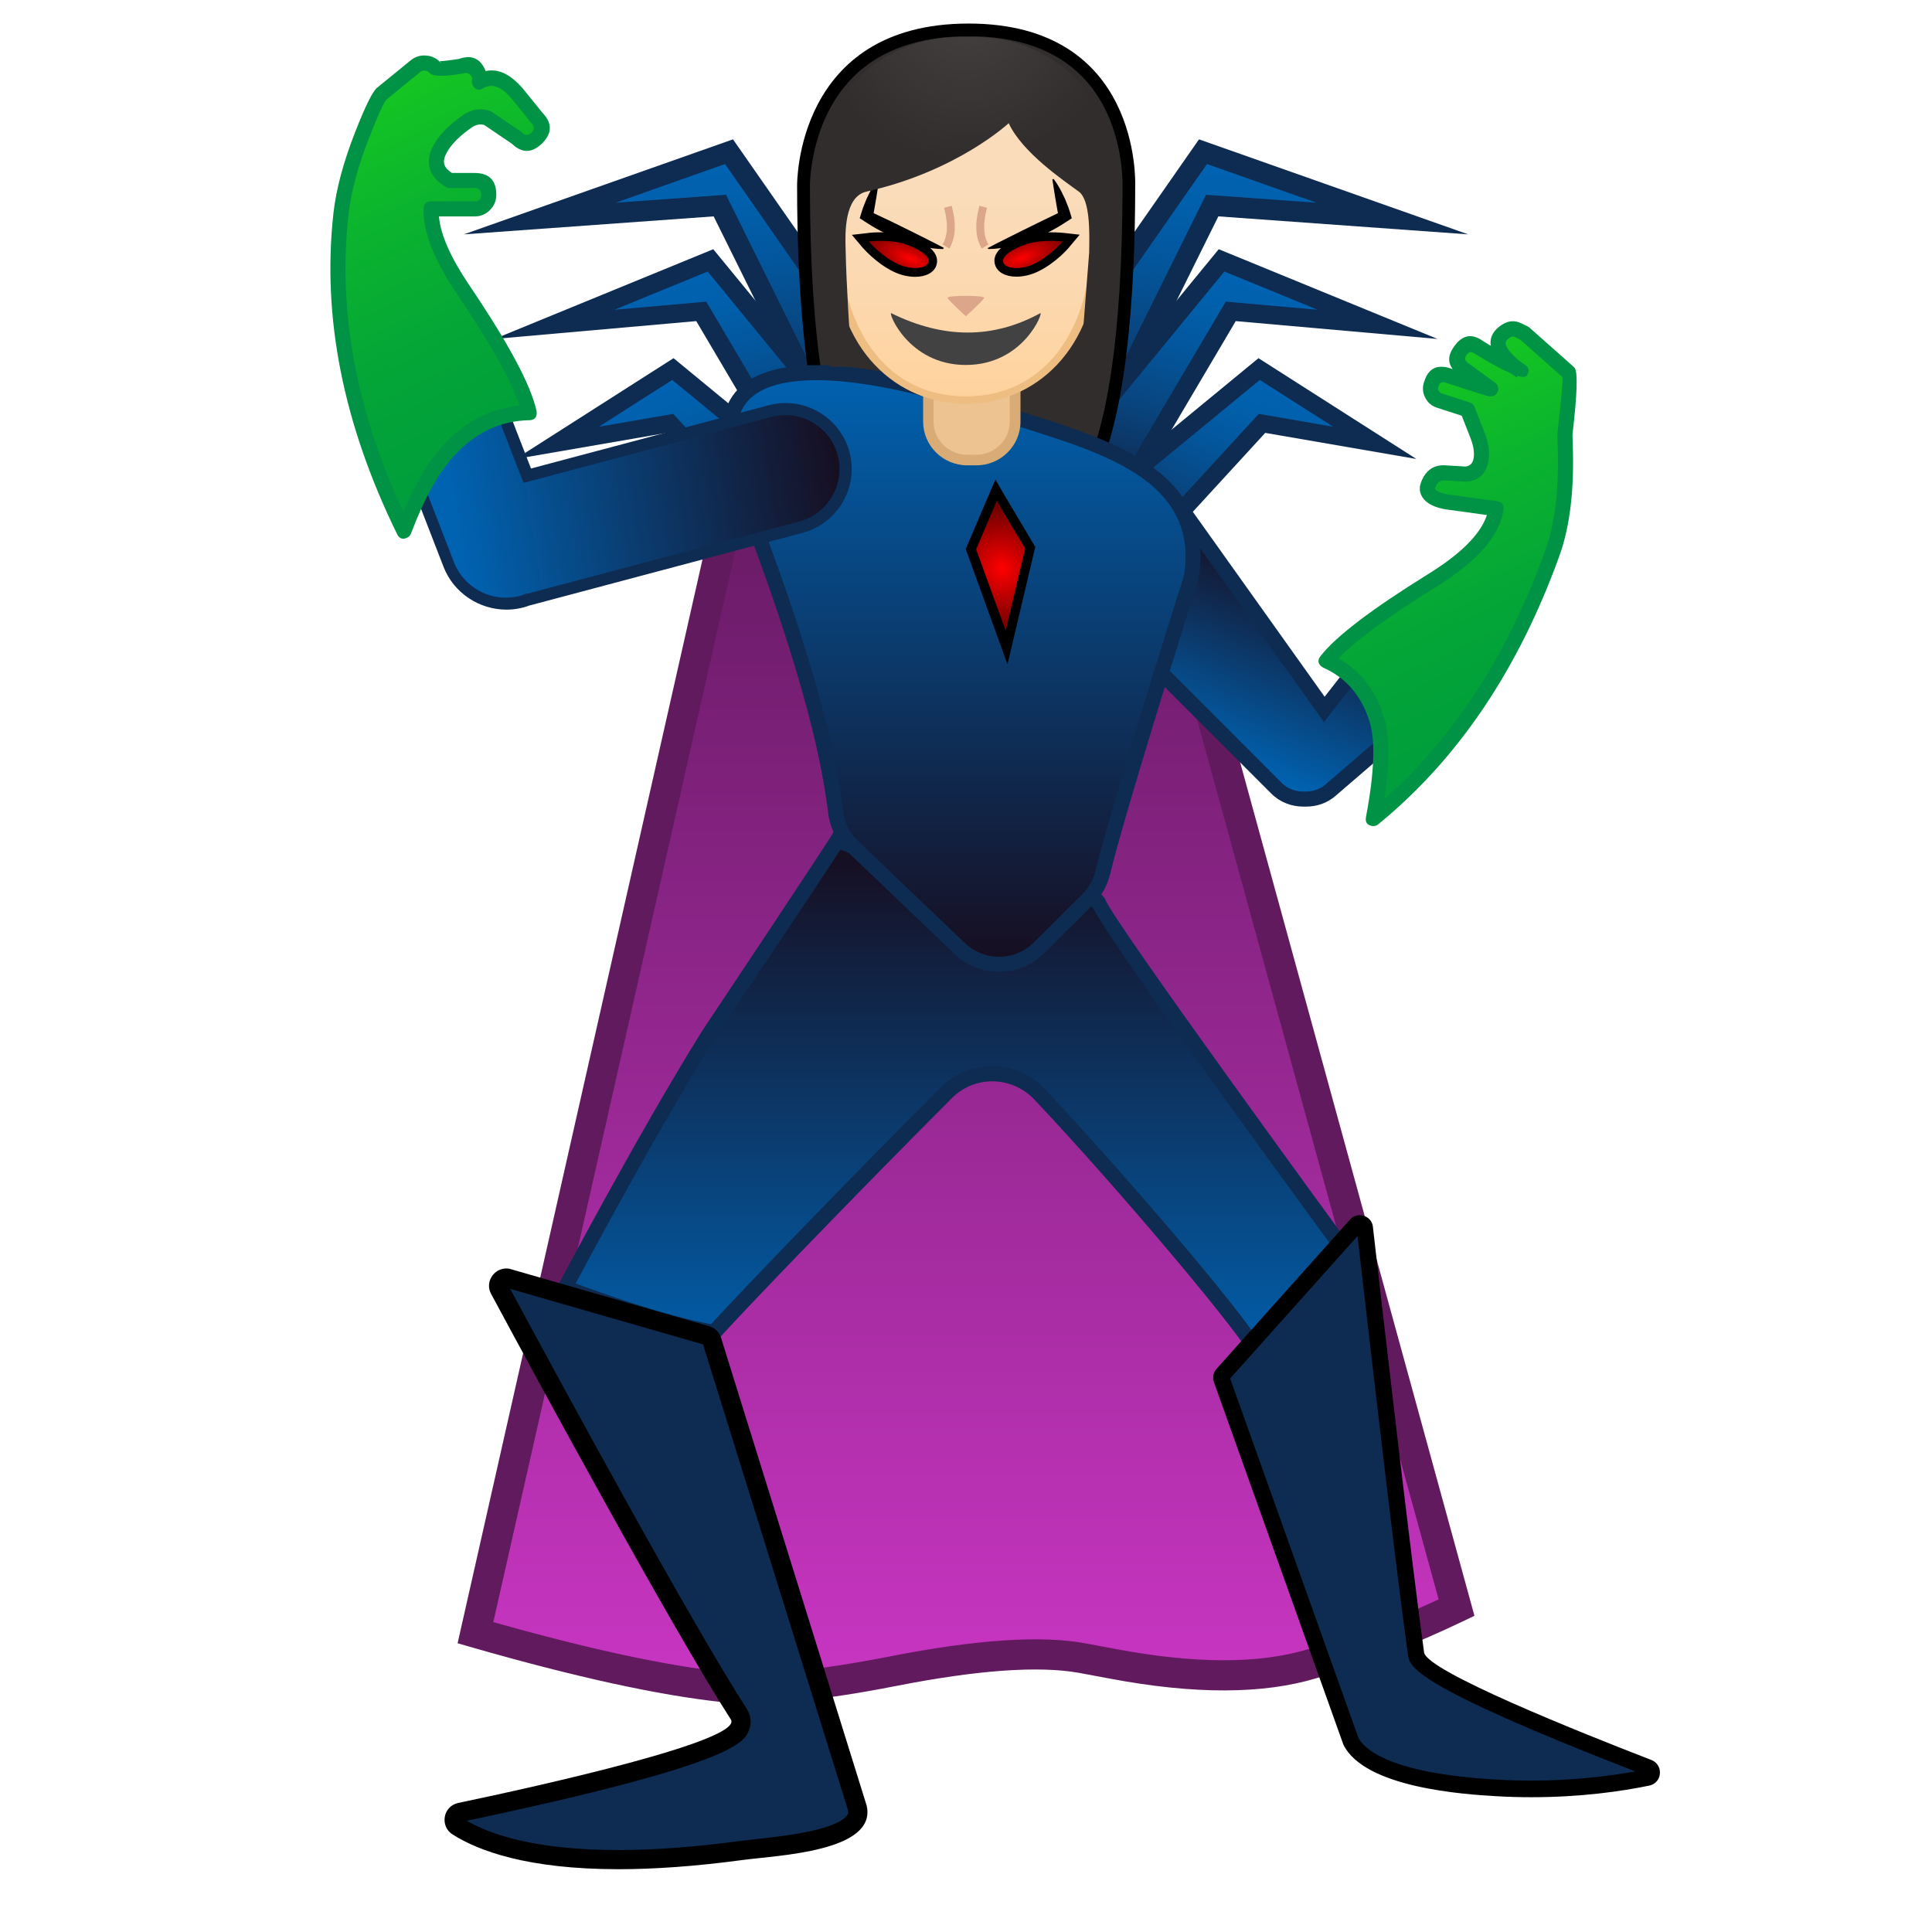 <svg viewBox="0 0 128 128" xmlns="http://www.w3.org/2000/svg">
  <defs>
    <linearGradient id="g" gradientUnits="userSpaceOnUse" x1="64" x2="64" y1="34.333" y2="110.86">
      <stop offset="0" stop-color="#691B66"/>
      <stop offset="1" stop-color="#C735C1"/>
    </linearGradient>
    <linearGradient id="t" gradientUnits="userSpaceOnUse" x1="78.815" x2="84.271" y1="49.594" y2="36.305">
      <stop offset=".003" stop-color="#0063B2"/>
      <stop offset="1" stop-color="#170D1F"/>
    </linearGradient>
    <linearGradient id="s" gradientUnits="userSpaceOnUse" x1="63.177" x2="63.177" y1="56.031" y2="91.612">
      <stop offset="0" stop-color="#170D1F"/>
      <stop offset=".997" stop-color="#0063B2"/>
    </linearGradient>
    <linearGradient id="r" gradientUnits="userSpaceOnUse" x1="63.681" x2="63.681" y1="23.984" y2="64.169">
      <stop offset=".003" stop-color="#0063B2"/>
      <stop offset="1" stop-color="#170D1F"/>
    </linearGradient>
    <linearGradient id="q" gradientUnits="userSpaceOnUse" x1="63.985" x2="63.985" y1="26.331" y2="4.95">
      <stop offset="0" stop-color="#FFD29C"/>
      <stop offset=".024" stop-color="#FFD39E"/>
      <stop offset=".316" stop-color="#FCD8AF"/>
      <stop offset=".629" stop-color="#FADCBA"/>
      <stop offset="1" stop-color="#F9DDBD"/>
    </linearGradient>
    <radialGradient id="p" cx="62.328" cy="-17.272" gradientTransform="matrix(0.926 0.377 -0.15 0.368 0 0)" gradientUnits="userSpaceOnUse" r="3.376">
      <stop offset=".003" stop-color="#f00"/>
      <stop offset=".072" stop-color="#F50000"/>
      <stop offset=".712" stop-color="#980000"/>
      <stop offset="1" stop-color="#730000"/>
    </radialGradient>
    <radialGradient id="o" cx="-56.216" cy="104.095" gradientTransform="matrix(-0.926 0.377 0.15 0.368 0 0)" gradientUnits="userSpaceOnUse" r="3.375">
      <stop offset=".003" stop-color="#f00"/>
      <stop offset=".072" stop-color="#F50000"/>
      <stop offset=".712" stop-color="#980000"/>
      <stop offset="1" stop-color="#730000"/>
    </radialGradient>
    <radialGradient id="n" cx="66.07" cy="37.525" gradientTransform="matrix(0.965 -0.018 0.07 1.035 0 0)" gradientUnits="userSpaceOnUse" r="3.841">
      <stop offset=".003" stop-color="#f00"/>
      <stop offset=".072" stop-color="#F50000"/>
      <stop offset=".712" stop-color="#980000"/>
      <stop offset="1" stop-color="#730000"/>
    </radialGradient>
    <linearGradient id="m" gradientUnits="userSpaceOnUse" x1="29.486" x2="55.539" y1="31.867" y2="27.85">
      <stop offset=".003" stop-color="#0063B2"/>
      <stop offset="1" stop-color="#170D1F"/>
    </linearGradient>
    <linearGradient id="l" gradientUnits="userSpaceOnUse" x1="23.415" x2="35.025" y1="4.267" y2="30.012">
      <stop offset="0" stop-color="#17CB1F"/>
      <stop offset=".356" stop-color="#0BB42E"/>
      <stop offset=".719" stop-color="#03A438"/>
      <stop offset=".997" stop-color="#009E3C"/>
    </linearGradient>
    <linearGradient id="k" gradientUnits="userSpaceOnUse" x1="90.522" x2="101.4" y1="24.083" y2="48.207">
      <stop offset="0" stop-color="#17CB1F"/>
      <stop offset=".356" stop-color="#0BB42E"/>
      <stop offset=".719" stop-color="#03A438"/>
      <stop offset=".997" stop-color="#009E3C"/>
    </linearGradient>
    <linearGradient id="a" gradientTransform="matrix(-0.909 -0.417 -0.417 0.909 0 0)" gradientUnits="userSpaceOnUse" x1="-86.003" x2="-86.003" y1="-12.475" y2="5.587">
      <stop offset=".003" stop-color="#0063B2"/>
      <stop offset=".136" stop-color="#0160AC"/>
      <stop offset=".311" stop-color="#03569C"/>
      <stop offset=".508" stop-color="#084681"/>
      <stop offset=".722" stop-color="#0E305B"/>
      <stop offset=".948" stop-color="#15142B"/>
      <stop offset="1" stop-color="#170D1F"/>
    </linearGradient>
    <linearGradient id="b" gradientTransform="matrix(-0.992 -0.279 -0.289 1.031 0 0)" gradientUnits="userSpaceOnUse" x1="-81.114" x2="-81.114" y1="-4.848" y2="14.017">
      <stop offset=".003" stop-color="#0063B2"/>
      <stop offset=".136" stop-color="#0160AC"/>
      <stop offset=".311" stop-color="#03569C"/>
      <stop offset=".508" stop-color="#084681"/>
      <stop offset=".722" stop-color="#0E305B"/>
      <stop offset=".948" stop-color="#15142B"/>
      <stop offset="1" stop-color="#170D1F"/>
    </linearGradient>
    <linearGradient id="c" gradientTransform="matrix(-1.065 -0.128 -0.129 1.075 0 0)" gradientUnits="userSpaceOnUse" x1="-74.813" x2="-74.813" y1="0.518" y2="22.724">
      <stop offset=".003" stop-color="#0063B2"/>
      <stop offset=".136" stop-color="#0160AC"/>
      <stop offset=".311" stop-color="#03569C"/>
      <stop offset=".508" stop-color="#084681"/>
      <stop offset=".722" stop-color="#0E305B"/>
      <stop offset=".948" stop-color="#15142B"/>
      <stop offset="1" stop-color="#170D1F"/>
    </linearGradient>
    <linearGradient id="d" gradientTransform="matrix(0.909 -0.417 0.417 0.909 0 0)" gradientUnits="userSpaceOnUse" x1="30.335" x2="30.335" y1="40.886" y2="58.948">
      <stop offset=".003" stop-color="#0063B2"/>
      <stop offset=".136" stop-color="#0160AC"/>
      <stop offset=".311" stop-color="#03569C"/>
      <stop offset=".508" stop-color="#084681"/>
      <stop offset=".722" stop-color="#0E305B"/>
      <stop offset=".948" stop-color="#15142B"/>
      <stop offset="1" stop-color="#170D1F"/>
    </linearGradient>
    <linearGradient id="e" gradientTransform="matrix(0.992 -0.279 0.289 1.031 0 0)" gradientUnits="userSpaceOnUse" x1="38.487" x2="38.487" y1="27.482" y2="46.348">
      <stop offset=".003" stop-color="#0063B2"/>
      <stop offset=".136" stop-color="#0160AC"/>
      <stop offset=".311" stop-color="#03569C"/>
      <stop offset=".508" stop-color="#084681"/>
      <stop offset=".722" stop-color="#0E305B"/>
      <stop offset=".948" stop-color="#15142B"/>
      <stop offset="1" stop-color="#170D1F"/>
    </linearGradient>
    <linearGradient id="f" gradientTransform="matrix(1.065 -0.128 0.129 1.075 0 0)" gradientUnits="userSpaceOnUse" x1="43.656" x2="43.656" y1="14.629" y2="36.836">
      <stop offset=".003" stop-color="#0063B2"/>
      <stop offset=".136" stop-color="#0160AC"/>
      <stop offset=".311" stop-color="#03569C"/>
      <stop offset=".508" stop-color="#084681"/>
      <stop offset=".722" stop-color="#0E305B"/>
      <stop offset=".948" stop-color="#15142B"/>
      <stop offset="1" stop-color="#170D1F"/>
    </linearGradient>
    <radialGradient id="h" cx="80.435" cy="0.402" gradientTransform="matrix(0.796 6.8e-05 -6.8e-05 0.796 0 0)" gradientUnits="userSpaceOnUse" r="12.949">
      <stop offset="0" stop-color="#454140"/>
      <stop offset="1" stop-color="#312D2D"/>
    </radialGradient>
  </defs>
  <path d="M48.75,31.83 L31.5,108.17 C36.82,109.7 42.42,111.18 47.92,111.77 C55.93,112.64 63.67,108.41 71.68,109.85 C77.51,110.9 81.14,111.98 86.96,110.22 C90.22,109.24 93.43,107.98 96.5,106.51 L76,31.83 L48.75,31.83 Z" fill="url(#g)"/>
  <path d="M47.951,30.83 L76.762,30.83 L97.686,107.051 L96.932,107.412 Q92.137,109.708 87.249,111.177 Q81.897,112.796 73.516,111.209 Q72.203,110.96 71.503,110.834 Q67.473,110.11 59.373,111.699 Q51.758,113.193 47.813,112.764 Q41.503,112.087 31.224,109.131 L30.317,108.87 L47.775,31.61 Z M49.549,32.83 L32.684,107.468 Q42.167,110.147 48.027,110.776 Q51.672,111.172 58.988,109.736 Q67.457,108.075 71.857,108.866 Q72.566,108.993 73.888,109.244 Q81.787,110.74 86.671,109.263 Q91.028,107.953 95.313,105.964 L75.238,32.83 L49.549,32.83 Z" fill="#611A5E"/>
  <path d="M35.75,14.48 L48.3,10.05 L64.31,33.01 L57.56,33.55 L47.69,13.62 Z" fill="url(#f)"/>
  <path d="M35.522,13.835 L48.563,9.232 L65.553,33.597 L57.153,34.269 L47.281,14.335 L30.729,15.527 Z M40.771,13.433 L48.099,12.905 L57.967,32.831 L63.067,32.423 L48.037,10.868 L40.771,13.433 Z" fill="#0E2B52"/>
  <path d="M36.73,21.49 L47.07,17.25 L61.44,34.77 L55.62,36.14 L46.46,20.63 Z" fill="url(#e)"/>
  <path d="M36.498,20.923 L47.256,16.511 L62.537,35.141 L55.322,36.84 L46.129,21.274 L32.76,22.456 Z M40.7,20.524 L46.791,19.986 L55.918,35.44 L60.343,34.399 L46.884,17.989 L40.7,20.524 Z" fill="#0E2B52"/>
  <path d="M36.92,29.34 L44.58,24.45 L60.51,37.56 L55.14,39.77 L44.39,28.05 Z" fill="url(#d)"/>
  <path d="M36.606,28.848 L44.623,23.73 L61.633,37.729 L54.985,40.464 L44.175,28.679 L34.163,30.408 Z M39.677,28.272 L44.605,27.421 L55.295,39.076 L59.387,37.391 L44.537,25.17 L39.677,28.272 Z" fill="#0E2B52"/>
  <path d="M92.25,14.48 L79.7,10.05 L63.69,33.01 L70.44,33.55 L80.31,13.62 Z" fill="url(#c)"/>
  <path d="M97.271,15.527 L80.719,14.335 L70.847,34.269 L62.447,33.597 L79.437,9.232 L92.478,13.835 Z M87.229,13.433 L79.963,10.868 L64.933,32.423 L70.033,32.831 L79.901,12.905 L87.229,13.433 Z" fill="#0E2B52"/>
  <path d="M91.27,21.49 L80.93,17.25 L66.56,34.77 L72.38,36.14 L81.54,20.63 Z" fill="url(#b)"/>
  <path d="M95.24,22.456 L81.871,21.274 L72.678,36.84 L65.463,35.141 L80.744,16.511 L91.502,20.923 Z M87.3,20.524 L81.117,17.989 L67.657,34.399 L72.082,35.44 L81.209,19.986 L87.3,20.524 Z" fill="#0E2B52"/>
  <path d="M91.08,29.34 L83.42,24.45 L67.49,37.56 L72.86,39.77 L83.61,28.05 Z" fill="url(#a)"/>
  <path d="M93.837,30.408 L83.825,28.679 L73.015,40.464 L66.367,37.729 L83.377,23.73 L91.394,28.848 Z M88.323,28.272 L83.463,25.17 L68.613,37.391 L72.705,39.076 L83.395,27.421 L88.323,28.272 Z" fill="#0E2B52"/>
  <path d="M59.27,33.84 C59.27,33.84 57.37,33.74 56.42,32.42 C54.36,29.56 53.23,22.42 53.23,12.31 C53.23,11.85 53.3,7.73 56.21,4.82 C58.09,2.93 60.77,1.97 64.17,1.97 C67.54,1.97 70.18,2.91 72,4.77 C74.74,7.57 74.8,11.51 74.79,12.28 C74.79,22.42 73.66,29.56 71.6,32.41 C70.67,33.7 68.86,33.82 68.74,33.83 L64.01,33.82 L59.27,33.84 Z" fill="#312D2D"/>
  <path d="M64.17,2.4 C67.43,2.4 69.96,3.3 71.7,5.08 C74.38,7.81 74.38,11.84 74.37,12.32 C74.37,22.34 73.27,29.4 71.26,32.18 C70.43,33.33 68.73,33.43 68.75,33.43 L64.01,33.42 L59.31,33.43 C59.29,33.43 57.59,33.33 56.77,32.18 C54.76,29.39 53.66,22.34 53.66,12.31 C53.66,12.13 53.68,7.96 56.51,5.12 C58.31,3.31 60.89,2.4 64.17,2.4 M64.17,1.56 C52.72,1.56 52.81,12.15 52.81,12.32 C52.81,19.18 53.33,28.86 56.08,32.67 C57.17,34.18 59.27,34.26 59.27,34.26 L64.01,34.25 L68.75,34.26 C68.75,34.26 70.85,34.18 71.94,32.67 C74.68,28.86 75.21,19.17 75.21,12.32 C75.21,12.15 75.62,1.56 64.17,1.56 Z"/>
  <path d="M86.34,52.95 C85.67,52.95 85.04,52.7 84.58,52.23 L70.44,38.09 C69.47,37.12 69.47,35.53 70.44,34.55 L72.39,32.61 C72.7,32.3 73.38,32.12 74.26,32.12 C75.7,32.12 77.3,32.59 77.9,33.19 L87.74,47 L90.93,42.91 C91.31,42.59 91.89,42.38 92.49,42.38 C93.22,42.38 93.91,42.7 94.39,43.25 L94.61,43.5 C95.04,44 95.25,44.65 95.2,45.32 C95.15,45.99 94.85,46.59 94.34,47.03 L88.15,52.36 C87.7,52.74 87.14,52.95 86.52,52.95 L86.34,52.95 Z" fill="url(#t)"/>
  <path d="M74.26,32.62 C75.62,32.62 77,33.07 77.5,33.5 L86.94,46.75 L87.72,47.84 L88.54,46.78 L91.25,43.3 C91.6,43.03 92.03,42.88 92.48,42.88 C93.07,42.88 93.62,43.13 94,43.57 L94.22,43.82 C94.94,44.66 94.85,45.92 94.01,46.64 L87.82,51.97 C87.37,52.36 86.86,52.44 86.51,52.44 L86.48,52.44 L86.45,52.44 L86.33,52.44 C85.79,52.44 85.29,52.24 84.92,51.87 L70.8,37.73 C70.02,36.95 70.02,35.68 70.8,34.9 L72.74,32.96 C72.91,32.79 73.45,32.62 74.26,32.62 M74.26,31.62 C73.32,31.62 72.48,31.81 72.03,32.26 L70.09,34.2 C68.92,35.37 68.92,37.28 70.09,38.44 L84.23,52.58 C84.81,53.16 85.58,53.44 86.35,53.44 L86.52,53.44 L86.53,53.44 C87.22,53.44 87.92,53.22 88.48,52.73 L94.67,47.4 C95.92,46.32 96.06,44.42 94.99,43.17 L94.77,42.92 C94.18,42.23 93.34,41.88 92.49,41.88 C91.8,41.88 91.1,42.12 90.54,42.6 L87.76,46.16 L78.26,32.83 C77.53,32.11 75.77,31.62 74.26,31.62 Z" fill="#0E2B52"/>
  <path d="M83.17,89.36 C81.49,86.72 73.69,77.57 68.85,72.49 C68.03,71.63 66.92,71.15 65.73,71.15 C64.59,71.15 63.51,71.6 62.71,72.4 C56.52,78.6 49.19,86.19 47.31,88.29 C43.69,87.64 39,85.91 37.45,85.32 C38.57,83.21 43.05,74.83 46.92,68.6 C46.95,68.55 47.37,67.92 48,66.97 C53.25,59.09 54.92,56.55 55.46,55.69 C56.45,56.04 59.4,57.17 63.74,59.62 C64.5,60.05 65.28,60.27 66.05,60.27 C68.3,60.27 69.86,58.44 70.55,57.45 C70.77,57.69 71.09,58.03 71.55,58.51 C72.02,59.01 72.67,59.68 72.78,59.83 C73.66,61.73 85,77.31 88.88,82.61 C88.18,83.69 85.54,87.59 83.17,89.36 Z" fill="url(#s)"/>
  <path d="M55.68,56.29 C56.91,56.75 59.65,57.87 63.51,60.05 C64.35,60.52 65.21,60.76 66.06,60.76 C68.18,60.76 69.74,59.3 70.6,58.21 C70.77,58.39 70.97,58.6 71.2,58.84 C71.65,59.31 72.27,59.96 72.38,60.11 C72.37,60.1 72.28,59.97 72.24,59.78 C72.46,60.82 80.98,72.63 88.27,82.6 C87.43,83.86 85.28,86.93 83.27,88.62 C80.91,85.19 73.14,76.28 69.2,72.13 C68.28,71.17 67.05,70.63 65.72,70.63 C64.44,70.63 63.24,71.13 62.34,72.03 C56.34,78.04 49.26,85.37 47.11,87.73 C43.92,87.12 39.99,85.72 38.14,85.03 C39.58,82.32 43.72,74.65 47.32,68.85 C47.36,68.78 47.77,68.17 48.39,67.24 C53.04,60.31 54.91,57.49 55.68,56.29 M55.25,55.08 C55.21,55.28 46.6,68.18 46.5,68.33 C42,75.58 36.75,85.58 36.75,85.58 C36.75,85.58 43,88.08 47.5,88.83 C49.03,87.08 56.66,79.17 63.07,72.75 C63.81,72.01 64.77,71.64 65.74,71.64 C66.74,71.64 67.75,72.04 68.5,72.82 C74.05,78.68 82.67,88.91 83,90.08 C85.97,88.19 89.5,82.58 89.5,82.58 C89.5,82.58 73.46,60.65 73.23,59.58 C73.19,59.4 70.54,56.78 70.5,56.58 C70.5,56.58 68.81,59.76 66.06,59.76 C65.43,59.76 64.74,59.59 64,59.18 C58.5,56.08 55.25,55.08 55.25,55.08 Z" fill="#0E2B52"/>
  <path d="M66.19,63.89 C65.22,63.89 64.3,63.52 63.6,62.85 L56.5,56.07 C55.87,55.47 55.47,54.67 55.37,53.81 C55.2,52.39 54.82,50.06 53.99,46.95 C52.59,41.74 50.89,37.2 49.77,34.19 C49.36,33.09 49.04,32.23 48.86,31.67 C48.11,29.35 48.16,27.59 48.99,26.45 C49.84,25.28 51.57,24.68 54.11,24.68 C58.69,24.68 64.28,26.65 64.34,26.67 C65.42,27.08 66.6,27.45 67.85,27.84 C73.41,29.59 79.72,31.57 78.98,37.86 C78.96,38.07 78.9,38.3 78.83,38.55 C78.03,41.06 74.02,53.81 73.07,57.77 C72.9,58.47 72.55,59.1 72.06,59.59 C71.23,60.41 70,61.64 68.85,62.79 C68.13,63.5 67.19,63.89 66.19,63.89 Z" fill="url(#r)"/>
  <path d="M54.11,25.19 C58.6,25.19 64.12,27.13 64.15,27.14 C65.25,27.56 66.44,27.93 67.7,28.32 C73.34,30.09 79.18,31.93 78.49,37.8 C78.47,37.98 78.42,38.18 78.36,38.4 C77.56,40.92 73.54,53.68 72.59,57.66 C72.44,58.27 72.14,58.81 71.71,59.24 C70.88,60.06 69.64,61.29 68.49,62.44 C67.88,63.05 67.06,63.39 66.19,63.39 C65.35,63.39 64.55,63.07 63.94,62.49 L56.84,55.71 C56.3,55.19 55.95,54.5 55.86,53.75 C55.69,52.32 55.31,49.96 54.46,46.82 C53.05,41.59 51.35,37.03 50.23,34.02 C49.82,32.93 49.5,32.07 49.33,31.53 C48.63,29.37 48.65,27.76 49.39,26.76 C50.14,25.72 51.73,25.19 54.11,25.19 M54.11,24.19 C49.9,24.19 46.44,25.79 48.38,31.83 C49.04,33.89 51.58,39.93 53.5,47.08 C54.33,50.18 54.7,52.49 54.87,53.87 C54.99,54.85 55.44,55.75 56.15,56.43 L63.25,63.21 C64.07,64 65.13,64.39 66.19,64.39 C67.28,64.39 68.36,63.98 69.19,63.15 C70.34,62 71.58,60.77 72.4,59.95 C72.97,59.39 73.36,58.68 73.55,57.9 C74.5,53.94 78.55,41.07 79.3,38.71 C79.38,38.46 79.44,38.19 79.47,37.93 C80.42,29.79 70.57,28.51 64.5,26.21 C64.5,26.21 58.83,24.19 54.11,24.19 Z" fill="#0E2B52"/>
  <path d="M64.08,30.48 C62.66,30.48 61.5,29.34 61.5,27.93 L61.5,24.74 L67.25,24.74 L67.25,27.93 C67.25,29.34 66.09,30.48 64.67,30.48 L64.08,30.48 Z" fill="#EDC391"/>
  <path d="M66.9,25.09 L66.9,27.93 C66.9,29.14 65.9,30.13 64.67,30.13 L64.08,30.13 C62.85,30.13 61.85,29.14 61.85,27.93 L61.85,25.09 L66.9,25.09 M67.6,24.39 L61.16,24.39 L61.16,27.93 C61.16,29.53 62.47,30.83 64.09,30.83 L64.68,30.83 C66.3,30.83 67.61,29.53 67.61,27.93 L67.61,24.39 L67.6,24.39 Z" fill="#D9AC77"/>
  <path d="M63.99,26.51 C59.89,26.51 55.48,23.33 55.48,16.36 C55.48,10.78 58.73,4.75 63.99,4.75 C69.25,4.75 72.5,10.78 72.5,16.36 C72.49,23.33 68.08,26.51 63.99,26.51 Z" fill="url(#q)"/>
  <path d="M63.99,5 C69.09,5 72.25,10.9 72.25,16.36 C72.25,21.13 69.67,26.26 63.99,26.26 C58.32,26.26 55.73,21.13 55.73,16.36 C55.73,10.9 58.89,5 63.99,5 M63.99,4.5 C59.44,4.5 55.23,9.36 55.23,16.36 C55.23,23.32 59.57,26.76 63.99,26.76 C68.41,26.76 72.75,23.32 72.75,16.36 C72.74,9.36 68.53,4.5 63.99,4.5 Z" fill="#EDBD82"/>
  <path d="M62.78,19.74 C62.86,19.93 63.99,20.95 63.99,20.95 C63.99,20.95 65.12,19.93 65.2,19.74 C65.27,19.55 62.7,19.55 62.78,19.74 Z" fill="#DBA689"/>
  <path d="M68.92,20.75 C65.79,22.46 62.52,22.46 59.05,20.75 C58.81,20.63 60.15,24.18 63.99,24.18 C67.83,24.18 69.16,20.62 68.92,20.75 Z" fill="#424242"/>
  <path d="M62.48,16.5 C62.24,16.5 62,16.48 61.77,16.45 L61.43,16.4 L61.1,16.33 C60.88,16.29 60.67,16.22 60.45,16.16 C60.23,16.1 60.03,16.03 59.82,15.96 C59,15.65 58.21,15.27 57.47,14.79 L56.96,14.46 L57.09,14.03 C57.15,13.84 57.21,13.66 57.29,13.48 L57.4,13.2 L57.53,12.93 C57.61,12.75 57.71,12.57 57.81,12.39 C57.91,12.21 58.03,12.04 58.16,11.86 L58.25,11.88 C58.19,12.26 58.13,12.65 58.07,13.03 L57.87,14.18 L57.83,14.1 L59,14.65 L60.18,15.23 L61.36,15.82 C61.75,16.01 62.14,16.22 62.53,16.42 L62.48,16.5 Z"/>
  <path d="M60.63,18.05 C60.21,18.05 59.74,17.94 59.33,17.74 C58.2,17.2 57.38,16.23 57.34,16.19 L57,15.78 L57.52,15.72 C57.52,15.72 57.88,15.68 58.37,15.68 C59,15.68 59.54,15.75 59.97,15.89 C60.4,16.03 61.43,16.41 61.72,16.98 C61.8,17.15 61.82,17.32 61.77,17.48 C61.66,17.83 61.23,18.05 60.63,18.05 Z" fill="url(#p)"/>
  <path d="M58.38,15.96 C58.84,15.96 59.41,16 59.89,16.15 C60.86,16.46 61.64,16.96 61.51,17.38 C61.43,17.62 61.09,17.76 60.64,17.76 C60.29,17.76 59.87,17.67 59.46,17.48 C58.36,16.96 57.56,16 57.56,16 C57.56,16 57.91,15.96 58.38,15.96 M58.38,15.39 C57.88,15.39 57.51,15.43 57.49,15.44 L56.44,15.56 L57.12,16.37 C57.16,16.41 58.02,17.43 59.2,18 C59.65,18.22 60.16,18.34 60.63,18.34 C61.36,18.34 61.89,18.05 62.04,17.57 C62.28,16.82 61.56,16.11 60.06,15.62 C59.61,15.46 59.04,15.39 58.38,15.39 Z"/>
  <path d="M65.49,16.5 C65.73,16.5 65.97,16.48 66.2,16.45 L66.54,16.4 L66.87,16.33 C67.09,16.29 67.3,16.22 67.52,16.16 C67.74,16.1 67.94,16.03 68.15,15.96 C68.97,15.65 69.76,15.27 70.5,14.79 L71.01,14.46 L70.88,14.03 C70.82,13.84 70.76,13.66 70.68,13.48 L70.57,13.2 L70.44,12.93 C70.36,12.75 70.26,12.57 70.16,12.39 C70.06,12.21 69.94,12.04 69.81,11.86 L69.72,11.88 C69.78,12.26 69.84,12.65 69.9,13.03 L70.1,14.18 L70.14,14.1 L68.96,14.67 L67.78,15.25 L66.6,15.84 C66.21,16.03 65.82,16.24 65.43,16.44 L65.49,16.5 Z"/>
  <path d="M67.34,18.05 C66.74,18.05 66.31,17.84 66.2,17.48 C66.15,17.32 66.17,17.15 66.25,16.98 C66.54,16.41 67.57,16.02 68,15.89 C68.43,15.75 68.96,15.68 69.6,15.68 C70.09,15.68 70.45,15.72 70.45,15.72 L70.97,15.78 L70.63,16.18 C70.59,16.22 69.77,17.19 68.64,17.73 C68.23,17.93 67.76,18.05 67.34,18.05 Z" fill="url(#o)"/>
  <path d="M69.59,15.96 C70.06,15.96 70.41,16 70.41,16 C70.41,16 69.6,16.96 68.52,17.48 C68.11,17.67 67.69,17.76 67.34,17.76 C66.89,17.76 66.54,17.62 66.47,17.38 C66.33,16.96 67.11,16.46 68.09,16.15 C68.56,16 69.13,15.96 69.59,15.96 M69.59,15.39 C68.93,15.39 68.36,15.46 67.91,15.61 C66.41,16.09 65.68,16.81 65.93,17.56 C66.09,18.04 66.61,18.33 67.34,18.33 C67.81,18.33 68.31,18.21 68.77,17.99 C69.96,17.42 70.82,16.41 70.85,16.36 L71.53,15.55 L70.48,15.43 C70.46,15.43 70.09,15.39 69.59,15.39 Z"/>
  <path d="M63.052,13.633 Q63.531,15.431 62.892,16.467 L62.448,16.193 Q62.969,15.349 62.548,13.767 Z" fill="#DBA689"/>
  <path d="M65.392,13.767 Q64.971,15.349 65.492,16.193 L65.048,16.467 Q64.409,15.431 64.888,13.633 Z" fill="#DBA689"/>
  <path d="M64.33,36.39 L66,32.47 L68.26,36.29 L66.69,42.89 Z" fill="url(#n)"/>
  <path d="M66.04,33.18 L67.92,36.34 L66.63,41.78 L64.67,36.4 L66.04,33.18 M65.95,31.77 L65.45,32.93 L64.08,36.15 L63.98,36.38 L64.07,36.62 L66.02,42 L66.75,44.01 L67.24,41.93 L68.53,36.49 L68.59,36.24 L68.46,36.02 L66.58,32.86 L65.95,31.77 Z"/>
  <path d="M33.55,40 C31.88,40 30.35,38.96 29.75,37.41 L25.63,26.78 C25.23,25.75 25.74,24.58 26.78,24.18 L29.52,23.12 C29.75,23.03 29.99,22.98 30.24,22.98 C31.07,22.98 31.82,23.5 32.12,24.26 L34.94,31.52 L51.03,27.24 C51.36,27.15 51.7,27.11 52.05,27.11 C53.86,27.11 55.44,28.33 55.9,30.07 C56.46,32.19 55.2,34.37 53.08,34.94 L35.08,39.73 C34.52,39.91 34.04,40 33.55,40 Z" fill="url(#m)"/>
  <path d="M30.23,23.37 C30.9,23.37 31.51,23.78 31.74,24.4 L34.43,31.33 L34.69,31.99 L35.37,31.81 L51.12,27.62 C51.42,27.54 51.73,27.5 52.03,27.5 C53.66,27.5 55.09,28.6 55.5,30.16 C55.74,31.08 55.61,32.05 55.13,32.88 C54.65,33.71 53.88,34.3 52.95,34.55 L34.99,39.32 L34.95,39.32 L34.85,39.34 L34.81,39.36 C34.4,39.52 33.96,39.6 33.52,39.6 C32.01,39.6 30.63,38.66 30.08,37.26 L25.96,26.63 C25.64,25.8 26.05,24.86 26.88,24.54 L29.62,23.48 C29.84,23.4 30.03,23.37 30.23,23.37 M30.23,22.58 C29.94,22.58 29.65,22.63 29.37,22.74 L26.63,23.8 C25.4,24.28 24.78,25.68 25.26,26.91 L29.38,37.54 C30.06,39.3 31.76,40.39 33.55,40.39 C34.07,40.39 34.6,40.3 35.12,40.1 C35.14,40.1 35.16,40.1 35.18,40.09 L53.18,35.3 C55.51,34.68 56.9,32.27 56.28,29.95 C55.76,28 53.98,26.7 52.05,26.7 C51.68,26.7 51.31,26.75 50.93,26.85 L35.18,31.04 L32.49,24.11 C32.11,23.16 31.2,22.58 30.23,22.58 Z" fill="#0E2B52"/>
  <path d="M40.97,123.2 C35.03,123.2 31.9,122 30.33,121 C30.05,120.82 30.08,120.55 30.09,120.47 C30.11,120.37 30.18,120.13 30.49,120.07 C48.21,116.34 48.8,114.94 49.02,114.41 C49.14,114.13 49.11,113.83 48.95,113.57 C45.05,107.51 36.56,91.87 33.09,85.43 C32.97,85.21 33.04,85.02 33.1,84.93 C33.17,84.81 33.33,84.68 33.53,84.68 C33.58,84.68 33.63,84.69 33.68,84.7 L46.81,88.48 C46.98,88.53 47.1,88.65 47.16,88.82 L56.81,119.82 C56.87,120.11 56.82,120.38 56.64,120.63 C55.74,121.89 52.14,122.26 50.21,122.47 C49.79,122.51 49.41,122.55 49.11,122.59 C46.15,122.99 43.41,123.2 40.97,123.2 C40.98,123.2 40.98,123.2 40.97,123.2 Z" fill="#0E2B52"/>
  <path d="M33.8,85.39 L46.58,89.07 L56.19,119.95 C56.22,120.12 56.18,120.19 56.13,120.26 C55.4,121.28 51.72,121.67 50.14,121.84 C49.71,121.89 49.33,121.93 49.02,121.97 C46.08,122.37 43.37,122.57 40.97,122.57 C35.5,122.57 32.51,121.55 30.93,120.63 C48.68,116.88 49.28,115.44 49.61,114.66 C49.81,114.18 49.76,113.67 49.49,113.24 C45.65,107.26 37.35,91.98 33.8,85.39 M33.54,84.04 C32.72,84.04 32.11,84.94 32.54,85.73 C35.81,91.81 44.48,107.78 48.42,113.92 C49.31,115.31 35.71,118.33 30.36,119.45 C29.35,119.66 29.12,120.99 29.99,121.54 C31.69,122.62 34.95,123.84 40.97,123.84 C43.28,123.84 46,123.66 49.2,123.23 C51.48,122.92 58.11,122.69 57.42,119.63 L47.77,88.63 C47.66,88.26 47.36,87.98 46.99,87.87 L33.86,84.09 C33.75,84.05 33.64,84.04 33.54,84.04 Z"/>
  <path d="M101.45,118.52 C100.7,118.52 99.92,118.5 99.12,118.45 C92.23,118.06 90.09,116.54 89.5,115.34 L80.95,91.4 C80.91,91.28 80.93,91.15 81.02,91.06 L89.85,81.18 C89.92,81.1 90,81.06 90.1,81.06 C90.25,81.06 90.42,81.15 90.44,81.36 C91.19,87.92 93.03,103.8 93.83,109.55 C93.9,110.06 94.07,111.26 109.22,117.11 C109.43,117.19 109.44,117.38 109.44,117.46 C109.43,117.54 109.4,117.71 109.18,117.76 C107.49,118.1 104.79,118.52 101.45,118.52 Z" fill="#0E2B52"/>
  <path d="M89.94,81.89 C90.58,87.49 92.46,103.78 93.28,109.63 C93.39,110.42 93.56,111.62 108.34,117.36 C106.68,117.66 104.3,117.97 101.44,117.97 C100.68,117.97 99.9,117.95 99.14,117.9 C92.06,117.5 90.39,115.88 90,115.14 L81.5,91.33 L89.94,81.89 M90.09,80.51 C89.85,80.51 89.62,80.6 89.43,80.81 L80.6,90.69 C80.38,90.93 80.32,91.27 80.43,91.58 L89,115.58 C90.41,118.47 97.08,118.88 99.08,119 C99.9,119.05 100.69,119.07 101.44,119.07 C104.74,119.07 107.43,118.68 109.27,118.3 C110.14,118.12 110.23,116.92 109.4,116.6 C104.54,114.72 94.53,110.71 94.35,109.48 C93.52,103.54 91.61,87 90.96,81.3 C90.92,80.81 90.51,80.51 90.09,80.51 Z"/>
  <path d="M34.24,9.14 C34.6,9.5 35.2,9.5 35.57,9.14 C35.93,8.78 35.93,8.18 35.57,7.81 L34.3,6.24 C32.98,4.67 31.76,5.42 31.76,5.42 C31.79,5.26 31.79,5.1 31.73,4.94 C31.55,4.46 31.01,4.21 30.53,4.39 C30.53,4.39 28.95,4.65 28.85,4.52 C28.53,4.12 27.93,4.06 27.53,4.38 L25.3,6.2 C25.05,6.4 22.99,10.59 22.59,14.17 C21.92,20.17 23.29,28.09 26.76,35.17 C26.76,35.17 28.15,31.5 29.8,29.77 C30.98,28.51 32.98,27.38 35.06,27.34 C35.06,27.34 34.53,24.88 30.7,19.21 C29.05,16.77 28.51,15.14 28.57,13.84 L31.44,13.84 C31.96,13.84 32.38,13.42 32.38,12.9 C32.38,12.38 31.96,11.96 31.44,11.96 L29.81,11.96 C27.69,10.77 29.85,8.81 30.96,8.04 C31.63,7.58 32.31,7.83 32.31,7.83 L34.24,9.14 Z" fill="url(#l)"/>
  <path d="M33.922,9.528 L32.085,8.282 Q31.673,8.157 31.245,8.451 Q30.073,9.264 29.609,10.088 Q29.36,10.531 29.428,10.848 Q29.499,11.179 29.947,11.46 L31.44,11.46 Q32.88,11.46 32.88,12.9 Q32.88,13.497 32.459,13.919 Q32.037,14.34 31.44,14.34 L29.08,14.34 Q29.237,16.154 31.114,18.93 Q34.998,24.68 35.549,27.235 Q35.559,27.282 35.56,27.33 Q35.57,27.83 35.07,27.84 Q32.242,27.894 30.162,30.115 Q28.582,31.772 27.228,35.347 Q27.158,35.532 26.98,35.619 Q26.756,35.729 26.588,35.672 Q26.421,35.615 26.311,35.39 Q20.941,24.433 22.093,14.114 Q22.359,11.735 23.536,8.735 Q24.544,6.164 24.984,5.813 L27.218,3.99 Q27.679,3.621 28.272,3.683 Q28.87,3.745 29.246,4.215 L29.136,4.055 Q29.332,4.048 29.668,4.007 Q30.041,3.963 30.403,3.904 Q31.675,3.454 32.177,4.709 Q33.428,4.426 34.689,5.926 L35.945,7.479 Q36.92,8.497 35.919,9.498 Q34.909,10.481 33.922,9.528 Z M34.594,8.786 Q34.901,9.094 35.221,8.782 Q35.524,8.479 35.212,8.159 Q35.196,8.142 35.181,8.124 L33.911,6.554 Q32.875,5.322 32.022,5.846 Q31.596,6.108 31.334,5.682 Q31.233,5.517 31.269,5.328 Q31.293,5.198 31.262,5.116 Q31.199,4.948 31.034,4.872 Q30.87,4.797 30.706,4.858 Q30.66,4.875 30.611,4.883 Q28.736,5.192 28.454,4.825 Q28.351,4.696 28.168,4.677 Q27.983,4.658 27.842,4.77 L25.616,6.587 Q25.377,6.778 24.467,9.1 Q23.338,11.977 23.087,14.226 Q22.021,23.773 26.72,33.924 Q27.972,30.962 29.438,29.425 Q31.567,27.152 34.417,26.876 Q33.64,24.455 30.286,19.49 Q27.967,16.061 28.071,13.817 Q28.093,13.34 28.57,13.34 L31.44,13.34 Q31.88,13.34 31.88,12.9 Q31.88,12.46 31.44,12.46 L29.81,12.46 Q29.679,12.46 29.565,12.396 Q28.625,11.868 28.45,11.059 Q28.302,10.371 28.738,9.597 Q29.315,8.573 30.675,7.629 Q31.56,7.022 32.483,7.361 Q32.54,7.382 32.591,7.416 L34.521,8.726 Q34.56,8.753 34.594,8.786 Z" fill="#009245"/>
  <path d="M103.92,24.67 L101,22.08 C100.08,21.66 100.22,21.53 99.58,22.08 C98.41,23.08 100.75,24.58 100.75,24.58 C100.68,24.67 97.97,23.01 97.97,23.01 C97.59,22.73 97.06,22.82 96.78,23.2 L96.75,23.24 C96.47,23.62 96.56,24.15 96.94,24.43 L98.76,25.76 C98.87,25.84 95.91,24.87 95.91,24.87 C95.46,24.73 94.98,24.97 94.84,25.42 L94.82,25.47 C94.67,25.92 94.92,26.4 95.37,26.54 L97.22,27.14 C97.22,27.15 97.22,27.15 97.23,27.16 C97.23,27.16 97.56,27.98 97.9,28.87 C98.33,29.99 98.29,31.33 97.09,31.41 L95.76,31.33 C94.95,31.27 93.51,32.83 95.84,33.25 L99.12,33.7 C98.92,35.14 97.96,36.56 94.85,38.48 C89.34,41.9 87.88,43.78 87.88,43.78 C89.58,44.54 90.75,46.18 91.21,47.65 C91.85,49.68 90.99,54.23 90.99,54.23 C96.78,49.5 101.21,41.19 102.85,36.64 L102.85,36.64 C104.13,33.09 103.61,29.09 103.69,28.68 C103.69,28.68 104.12,24.97 103.92,24.67 Z" fill="url(#k)"/>
  <path d="M104.252,24.296 Q104.3,24.339 104.336,24.393 Q104.638,24.845 104.187,28.738 Q104.184,28.757 104.181,28.776 Q104.175,28.803 104.196,29.338 Q104.369,33.9 103.32,36.81 Q99.237,48.138 91.306,54.617 Q91.126,54.765 90.897,54.721 Q90.406,54.628 90.499,54.137 Q91.335,49.711 90.733,47.799 Q89.934,45.246 87.676,44.236 Q87.621,44.212 87.573,44.175 Q87.376,44.022 87.354,43.846 Q87.332,43.671 87.485,43.473 Q89,41.523 94.587,38.055 Q97.899,36.01 98.511,34.121 L95.772,33.745 Q95.762,33.744 95.751,33.742 Q94.77,33.565 94.355,33.095 Q93.902,32.58 94.157,31.928 Q94.619,30.744 95.79,30.831 L97.085,30.909 Q97.521,30.866 97.618,30.423 Q97.742,29.854 97.433,29.048 Q97.135,28.269 96.845,27.544 L95.221,27.017 Q94.683,26.85 94.426,26.351 Q94.167,25.849 94.346,25.312 Q94.35,25.298 94.356,25.284 L94.369,25.252 Q94.565,24.638 94.974,24.419 Q95.403,24.189 96.066,24.395 Q96.155,24.424 96.246,24.454 Q96.061,24.213 96.022,23.95 Q95.952,23.479 96.35,22.94 L96.377,22.903 Q97.177,21.819 98.248,22.594 Q98.507,22.752 98.765,22.908 Q98.665,22.205 99.254,21.701 Q100.028,21.036 100.809,21.431 Q101.045,21.551 101.208,21.625 Q101.276,21.656 101.332,21.706 Z M100.48,25.001 Q100.291,24.88 100.116,24.747 Q99.257,24.384 97.709,23.436 Q97.691,23.425 97.673,23.413 Q97.395,23.208 97.183,23.497 L97.15,23.54 Q96.948,23.815 97.237,24.027 L99.055,25.356 Q99.188,25.453 99.238,25.608 Q99.331,25.893 99.124,26.11 Q99.017,26.221 98.867,26.253 Q98.768,26.274 98.661,26.256 Q98.616,26.248 98.54,26.228 Q98.431,26.199 98.216,26.133 Q97.863,26.026 97.224,25.821 Q96.496,25.588 95.754,25.345 Q95.419,25.241 95.317,25.569 Q95.312,25.587 95.304,25.606 L95.291,25.639 Q95.251,25.77 95.314,25.892 Q95.38,26.02 95.519,26.063 L97.374,26.664 Q97.65,26.754 97.706,27.003 Q98.032,27.814 98.367,28.692 Q98.783,29.776 98.595,30.637 Q98.334,31.828 97.123,31.909 Q97.092,31.911 97.06,31.909 L95.73,31.829 Q95.282,31.796 95.088,32.292 Q95.055,32.376 95.106,32.434 Q95.288,32.641 95.919,32.756 L99.188,33.205 Q99.683,33.273 99.615,33.768 L99.615,33.769 Q99.257,36.347 95.113,38.905 Q90.342,41.867 88.677,43.623 Q90.861,44.861 91.687,47.501 Q92.261,49.322 91.714,52.956 Q98.664,46.78 102.38,36.47 Q103.363,33.744 103.196,29.376 Q103.174,28.799 103.194,28.622 L103.193,28.622 Q103.577,25.312 103.514,24.978 L100.723,22.503 Q100.564,22.428 100.357,22.323 Q100.173,22.23 99.906,22.459 Q99.724,22.614 99.76,22.797 Q99.807,23.039 100.102,23.375 Q100.494,23.822 101.02,24.159 Q101.23,24.294 101.268,24.467 Q101.306,24.639 101.171,24.85 Q101.159,24.869 101.145,24.887 Q101.021,25.046 100.543,24.904 L100.48,25.001 Z" fill="#009245"/>
  <path d="M55.01,24.3 L54.61,10.48 C54.61,5.93 58.85,2.46 63.4,2.46 L64.72,2.46 C69.27,2.46 73.46,5.93 73.46,10.48 L73.06,24.23 L71.573,24.236 L72.16,16.73 C72.161,16.647 72.162,16.555 72.164,16.456 C72.182,15.322 72.215,13.232 71.47,12.69 C70.48,11.97 67.71,10.09 66.83,8.16 C66.83,8.16 63.43,11.34 57.42,12.69 C55.918,13.02 55.993,15.49 56.024,16.502 C56.027,16.594 56.029,16.675 56.03,16.74 C56.071,18.697 56.271,21.933 56.431,24.294 Z" fill="url(#h)"/>
</svg>